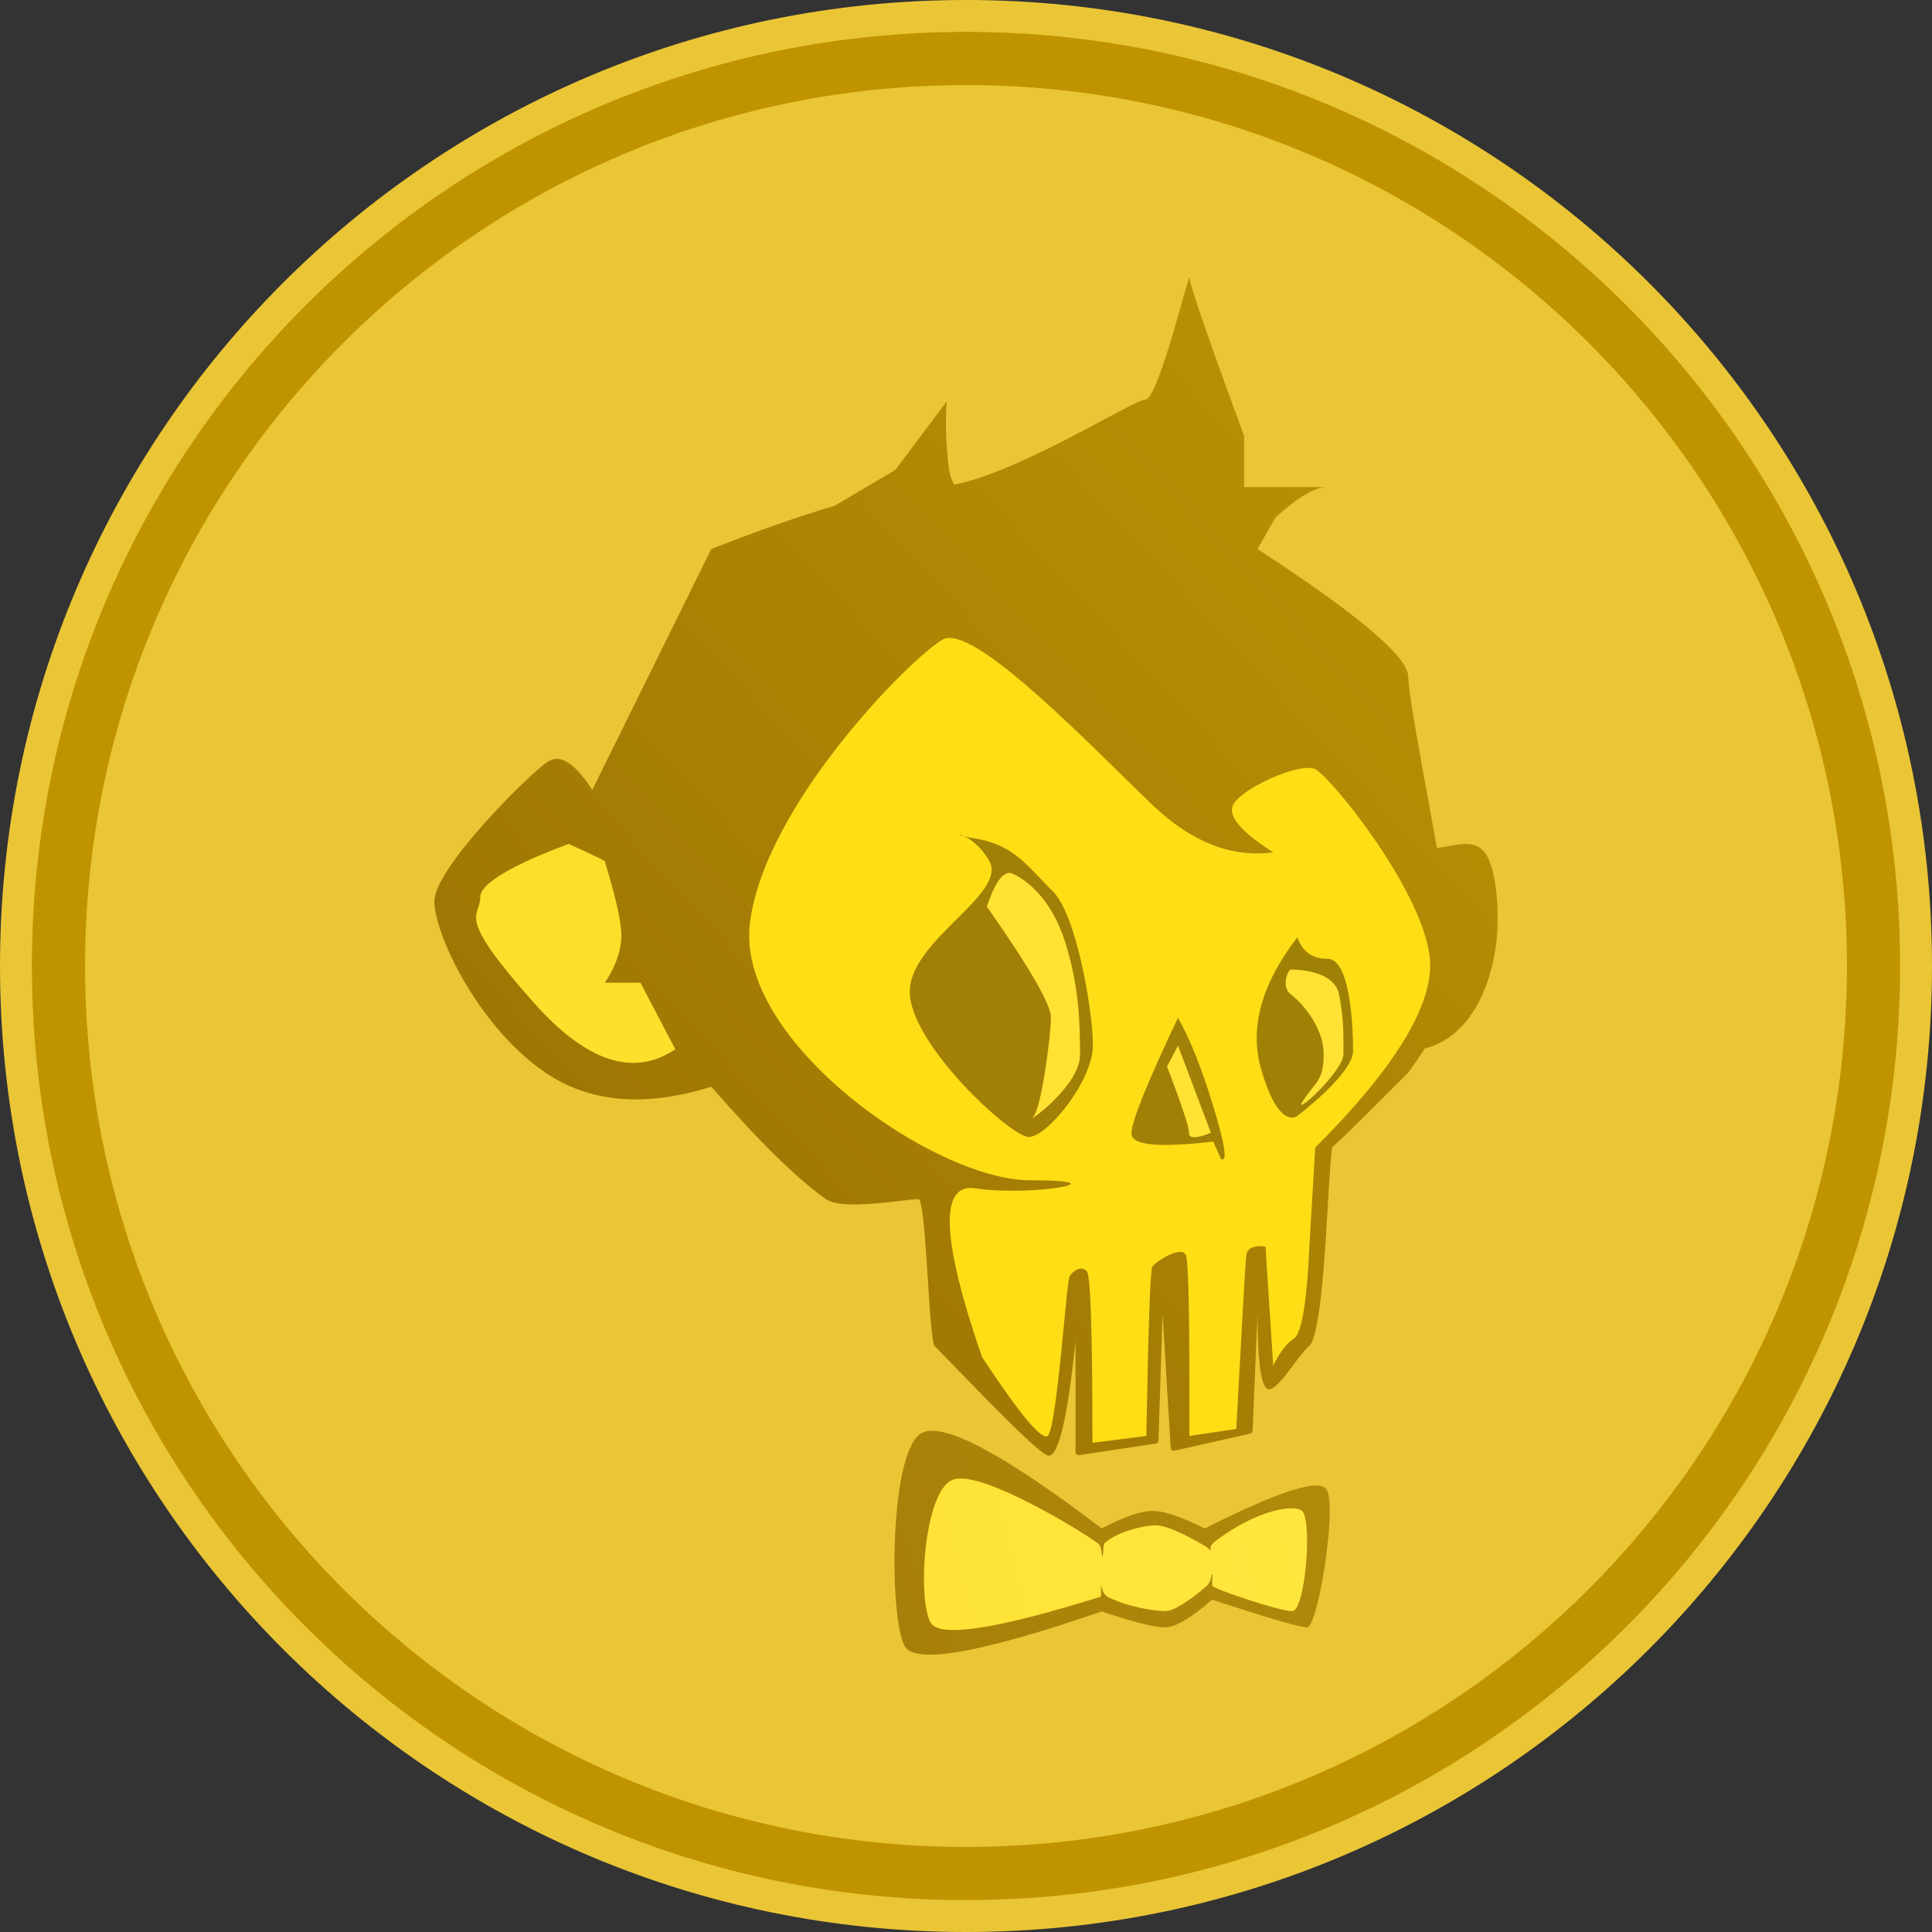 <?xml version="1.0" encoding="UTF-8" standalone="no"?>
<!DOCTYPE svg PUBLIC "-//W3C//DTD SVG 1.1//EN" "http://www.w3.org/Graphics/SVG/1.1/DTD/svg11.dtd">

<svg height="100%" stroke-miterlimit="10" style="fill-rule:nonzero;clip-rule:evenodd;stroke-linecap:round;stroke-linejoin:round;" version="1.1" viewBox="0 0 545 545" width="100%" xml:space="preserve" xmlns="http://www.w3.org/2000/svg" xmlns:vectornator="http://vectornator.io" xmlns:xlink="http://www.w3.org/1999/xlink">
<rect x="0" y="0" width="545" height="545" fill="#333333" stroke="none"/>
<defs>
<linearGradient gradientTransform="matrix(0.877 0 0 0.877 252.328 403.617)" gradientUnits="userSpaceOnUse" id="LinearGradient" x1="758.913" x2="57.477" y1="-42.25" y2="275.659">
<stop offset="0" stop-color="#d1b413"/>
<stop offset="1" stop-color="#a57d08"/>
</linearGradient>
<linearGradient gradientTransform="matrix(0.877 0 0 0.877 252.328 403.617)" gradientUnits="userSpaceOnUse" id="LinearGradient_2" x1="788.228" x2="0" y1="72.063" y2="275.536">
<stop offset="0" stop-color="#fff362"/>
<stop offset="1" stop-color="#ffe233"/>
</linearGradient>
<linearGradient gradientTransform="matrix(0.877 0 0 0.877 122.527 78.236)" gradientUnits="userSpaceOnUse" id="LinearGradient_3" x1="425.026" x2="95.619" y1="108.236" y2="413.549">
<stop offset="0" stop-color="#bd9505"/>
<stop offset="1" stop-color="#997203"/>
</linearGradient>
<linearGradient gradientTransform="matrix(0.877 0 0 0.877 122.527 78.236)" gradientUnits="userSpaceOnUse" id="LinearGradient_4" x1="445.954" x2="218" y1="-40.255" y2="436">
<stop offset="0" stop-color="#ebd913"/>
<stop offset="1" stop-color="#ffe233"/>
</linearGradient>
<linearGradient gradientTransform="matrix(0.877 0 0 0.877 122.527 78.236)" gradientUnits="userSpaceOnUse" id="LinearGradient_5" x1="619.059" x2="101.198" y1="-378.271" y2="387.672">
<stop offset="0" stop-color="#ffde17"/>
<stop offset="1" stop-color="#ffde16"/>
</linearGradient>
<linearGradient gradientTransform="matrix(0.877 0 0 0.877 256.642 235.353)" gradientUnits="userSpaceOnUse" id="LinearGradient_6" x1="386.103" x2="138.089" y1="100.71" y2="348.355">
<stop offset="0" stop-color="#9b8403"/>
<stop offset="1" stop-color="#a57d08"/>
</linearGradient>
</defs>
<g>
<path d="M0 272.5C0 122.002 122.002 4.61853e-14 272.5 4.61853e-14C422.998 4.61853e-14 545 122.002 545 272.5C545 422.998 422.998 545 272.5 545C122.002 545 0 422.998 0 272.5Z" fill="#eac636" fill-rule="evenodd" opacity="1" stroke="none"/>
<path d="M16.5 272.5C16.5 131.115 131.115 16.5 272.5 16.5C413.885 16.5 528.5 131.115 528.5 272.5C528.5 413.885 413.885 528.5 272.5 528.5C131.115 528.5 16.5 413.885 16.5 272.5Z" fill="none" fill-rule="evenodd" opacity="1" stroke="#c09300" stroke-linecap="butt" stroke-linejoin="miter" stroke-width="15"/>
<g opacity="1">
<g opacity="1">
<path d="M310.786 431.17C283.595 410.469 266.79 401.432 260.372 404.061C250.744 408.005 250.744 456.695 255.228 464.408C258.217 469.55 276.737 466.275 310.786 454.583C319.731 457.575 325.674 459.072 328.618 459.072C331.562 459.072 335.997 456.461 341.925 451.241C357.773 456.461 366.704 459.072 368.719 459.072C371.742 459.072 377.259 425.088 374.236 420.208C372.221 416.954 360.761 420.608 339.857 431.17C332.883 427.661 327.756 426.014 324.476 426.227C321.195 426.441 316.632 428.088 310.786 431.17Z" fill="url(#LinearGradient)" fill-rule="evenodd" opacity="1" stroke="none"/>
<path d="M310.045 435.685C309.119 434.403 276.856 414.107 268.721 417.439C260.586 420.771 258.749 451.236 262.537 457.753C265.044 462.065 281.032 459.621 310.5 450.419C310.649 450.372 310.649 449.201 310.5 446.906C310.95 448.868 311.634 450.075 312.552 450.526C318.656 453.528 326.364 454.49 328.725 454.49C330.983 454.49 335.566 451.596 340.281 447.488C341.73 446.225 341.73 444.237 342.009 444.034C342.306 443.817 341.712 446.557 342.009 447.383C342.306 448.208 360.885 454.49 364.493 454.49C368.101 454.49 370.13 430.67 367.576 426.546C365.955 423.93 354.153 425.884 342.551 435.003C340.905 436.297 341.614 437.478 341.614 437.478C341.614 437.478 341.148 437.084 340.215 436.297C333.169 432.104 328.261 430.098 325.489 430.279C322.972 430.442 316.04 431.612 311.733 435.154C310.99 435.766 311.393 438.775 310.971 439.01C310.728 439.146 310.971 436.967 310.045 435.685Z" fill="url(#LinearGradient_2)" fill-rule="evenodd" opacity="1" stroke="none"/>
</g>
<g opacity="1">
<path d="M335.619 78.401C335.619 80.337 340.628 94.914 350.644 122.132L350.949 122.96L350.949 137.399L374.303 137.399C370.975 137.399 366.245 140.173 360.113 145.72L359.75 146.049L354.735 154.869C383.091 173.32 397.268 185.348 397.268 190.953C397.268 194.983 400.354 211.833 403.566 229.413L403.771 230.536C403.908 231.285 404.045 232.035 404.182 232.785L404.584 234.989L404.778 236.056C404.811 236.233 404.843 236.411 404.875 236.588L405.068 237.651C405.162 238.169 405.256 238.685 405.349 239.2C406.001 239.131 406.662 239.031 407.326 238.917L407.849 238.825C408.111 238.778 408.373 238.73 408.635 238.682L409.158 238.587C412.99 237.89 416.714 237.37 419.087 240.822C422.517 245.81 423.052 259.561 421.972 266.934C419.455 284.127 411.112 293.595 401.94 295.733C400.548 297.908 398.991 300.187 397.268 302.568C396.991 302.846 396.715 303.122 396.443 303.395L395.634 304.205C395.367 304.472 395.102 304.736 394.841 304.998L394.064 305.774C393.936 305.902 393.809 306.029 393.682 306.156L392.93 306.907C381.893 317.929 376.231 323.44 375.945 323.44C375.624 323.44 375.077 330.453 374.303 344.48C373.052 366.359 371.381 378.105 369.29 379.718C368.065 380.663 366.293 383.11 364.448 385.566L363.958 386.215L363.631 386.645L363.34 387.024C360.818 390.287 358.337 393.018 357.088 391.469C355.543 389.555 354.759 382.778 354.736 371.137L354.735 370.605L353.345 403.594C353.33 403.954 353.097 404.264 352.765 404.383L352.662 404.413L331.311 409.231C331.265 409.241 331.218 409.248 331.171 409.251C330.722 409.278 330.332 408.963 330.255 408.53L330.243 408.429L327.953 370.605L326.8 406.378C326.787 406.766 326.523 407.094 326.156 407.195L326.054 407.217L304.406 410.481C304.363 410.488 304.319 410.491 304.275 410.491C303.825 410.491 303.455 410.153 303.404 409.716L303.398 409.614L303.398 378.267C301.174 399.845 298.651 410.633 295.83 410.633C293.725 410.633 281.194 397.774 267.625 383.788L266.776 382.912C266.492 382.62 266.209 382.327 265.924 382.034L265.026 381.109C264.577 380.645 264.127 380.182 263.677 379.718C262.87 378.886 262.297 369.682 261.684 360.158L261.567 358.333C261.543 357.975 261.52 357.617 261.497 357.26L261.45 356.548L261.45 356.548L261.403 355.837L261.403 355.837L261.355 355.131C260.751 346.204 260.069 338.274 259.071 338.274C255.001 338.274 237.775 341.644 232.991 338.274C224.865 332.55 214.083 321.974 200.646 306.547C182.001 312.417 166.397 311.09 153.835 302.568C145.068 296.62 137.681 287.76 132.289 279.045C126.091 269.029 122.527 259.205 122.527 254.213C122.527 244.879 149.617 217.883 154.73 214.752C158.087 212.697 162.128 215.276 166.853 222.489L167.075 222.83L200.646 154.869C214.036 149.616 225.637 145.548 235.448 142.665L252.558 132.578C253.347 131.524 254.105 130.514 254.83 129.547L256.101 127.852C257.062 126.57 257.961 125.372 258.796 124.259L259.256 123.645C259.71 123.04 260.144 122.461 260.558 121.909L260.966 121.365C261.099 121.187 261.231 121.011 261.36 120.839L261.742 120.33C262.366 119.497 262.936 118.738 263.451 118.051L263.754 117.647C263.852 117.516 263.949 117.387 264.043 117.262L264.319 116.893C265.308 115.575 266.031 114.611 266.489 114L266.607 113.842C266.924 113.42 267.082 113.208 267.082 113.208C267.082 113.208 266.838 115.379 266.826 118.969L266.826 119.532C266.832 121.351 266.899 123.497 267.082 125.885C267.538 131.833 267.671 134.075 269.178 136.733C288.562 132.801 319.695 112.741 323.081 112.741C324.699 112.741 327.25 105.822 329.63 98.181L329.846 97.485C329.989 97.019 330.132 96.552 330.274 96.084L330.598 95.008L330.784 94.385C332.882 87.332 334.685 80.525 335.348 78.707L335.404 78.56C335.544 78.203 335.619 78.129 335.619 78.401Z" fill="url(#LinearGradient_3)" fill-rule="evenodd" opacity="1" stroke="none"/>
<path d="M170.639 277.215C173.733 272.507 175.279 268.041 175.279 263.817C175.279 257.482 170.639 243.357 170.639 242.995C170.639 242.633 160.411 238.078 160.411 238.078C160.411 238.078 135.484 246.823 135.484 252.994C135.484 259.165 128.074 257.454 150.438 282.704C165.347 299.537 178.698 303.964 190.49 295.986L180.683 277.215L170.639 277.215Z" fill="url(#LinearGradient_4)" fill-rule="evenodd" opacity="1" stroke="none"/>
<path d="M359.162 240.439C347.433 242.023 336.063 237.55 325.053 227.021C308.537 211.228 274.582 175.574 265.946 180.398C257.309 185.223 215.932 226.681 211.572 260.151C207.212 293.621 263.549 332.944 290.55 332.944C317.551 332.944 290.55 337.602 275.17 335.22C264.917 333.632 265.532 349.495 277.014 382.809C287.59 398.832 293.753 406.254 295.504 405.074C298.13 403.305 300.811 361.557 301.732 360.035C302.652 358.514 305.04 356.845 306.598 358.645C307.637 359.844 308.161 375.963 308.169 407.001L323.369 405.074C323.926 374.286 324.487 358.386 325.053 357.376C325.901 355.861 333.43 351.119 334.547 354.114C335.291 356.111 335.609 373.098 335.502 405.074L348.737 403.08C350.371 372.721 351.312 356.399 351.559 354.114C351.93 350.687 356.995 351.669 356.995 351.669C356.995 351.669 357.718 362.878 359.162 385.295C360.837 381.695 362.789 379.127 365.016 377.593C367.243 376.059 368.71 367.056 369.417 350.583L370.132 338.578L371.017 323.726C394.339 300.385 405.08 282.257 403.242 269.34C400.484 249.966 375.243 219.055 371.017 216.98C366.79 214.906 350.235 222.323 347.861 227.021C346.279 230.153 350.046 234.626 359.162 240.439Z" fill="url(#LinearGradient_5)" fill-rule="evenodd" opacity="1" stroke="none"/>
<g opacity="1">
<path d="M332.283 287.12C323.54 305.575 319.168 316.458 319.168 319.769C319.168 323.08 326.861 323.827 342.246 322.012L344.46 326.977C346.304 327.875 345.566 322.89 342.246 312.024C338.927 301.157 335.605 292.856 332.283 287.12ZM256.642 279.781C256.642 294.414 285.02 320.723 290.227 320.723C295.433 320.723 308.294 304.875 308.294 294.913C308.294 284.952 303.623 257.886 296.925 251.357C290.227 244.828 286.199 238.413 275.586 236.631C264.973 234.849 273.76 233.51 279.049 242.849C284.338 252.188 256.642 265.147 256.642 279.781ZM365.954 264.415C355.781 277.65 352.39 290.082 355.781 301.711C360.868 319.155 365.954 314.787 365.954 314.787C365.954 314.787 381.695 302.979 381.695 296.411C381.695 289.844 380.943 270.475 374.523 270.475C370.243 270.475 367.386 268.455 365.954 264.415Z" fill="url(#LinearGradient_6)" fill-rule="evenodd" opacity="1" stroke="none"/>
<path d="M332.305 294.955L329.216 300.849C333.339 311.642 335.4 317.877 335.4 319.554C335.4 321.231 337.461 321.231 341.583 319.554L332.305 294.955Z" fill="#ffe233" fill-rule="evenodd" opacity="1" stroke="none"/>
</g>
<path d="M285.659 246.462C283.241 245.378 280.818 248.471 278.39 255.741C290.435 272.948 296.457 283.354 296.457 286.958C296.457 292.364 293.721 312.618 291.523 314.954C289.325 317.29 304.67 306.339 304.67 297.584C304.67 288.83 304.415 278.079 300.436 265.621C296.457 253.163 289.286 248.088 285.659 246.462Z" fill="#ffe233" fill-rule="evenodd" opacity="1" stroke="none"/>
<path d="M364.219 273.497C363.306 273.497 361.234 278.395 364.219 280.593C367.204 282.791 373.4 289.752 373.4 297.387C373.4 305.022 370.989 305.234 367.608 310.459C364.228 315.684 378.97 302.173 378.97 297.387C378.97 292.602 379.142 287.69 377.758 280.593C376.374 273.497 365.133 273.497 364.219 273.497Z" fill="#ffe233" fill-rule="evenodd" opacity="1" stroke="none"/>
</g>
</g>
</g>
</svg>
